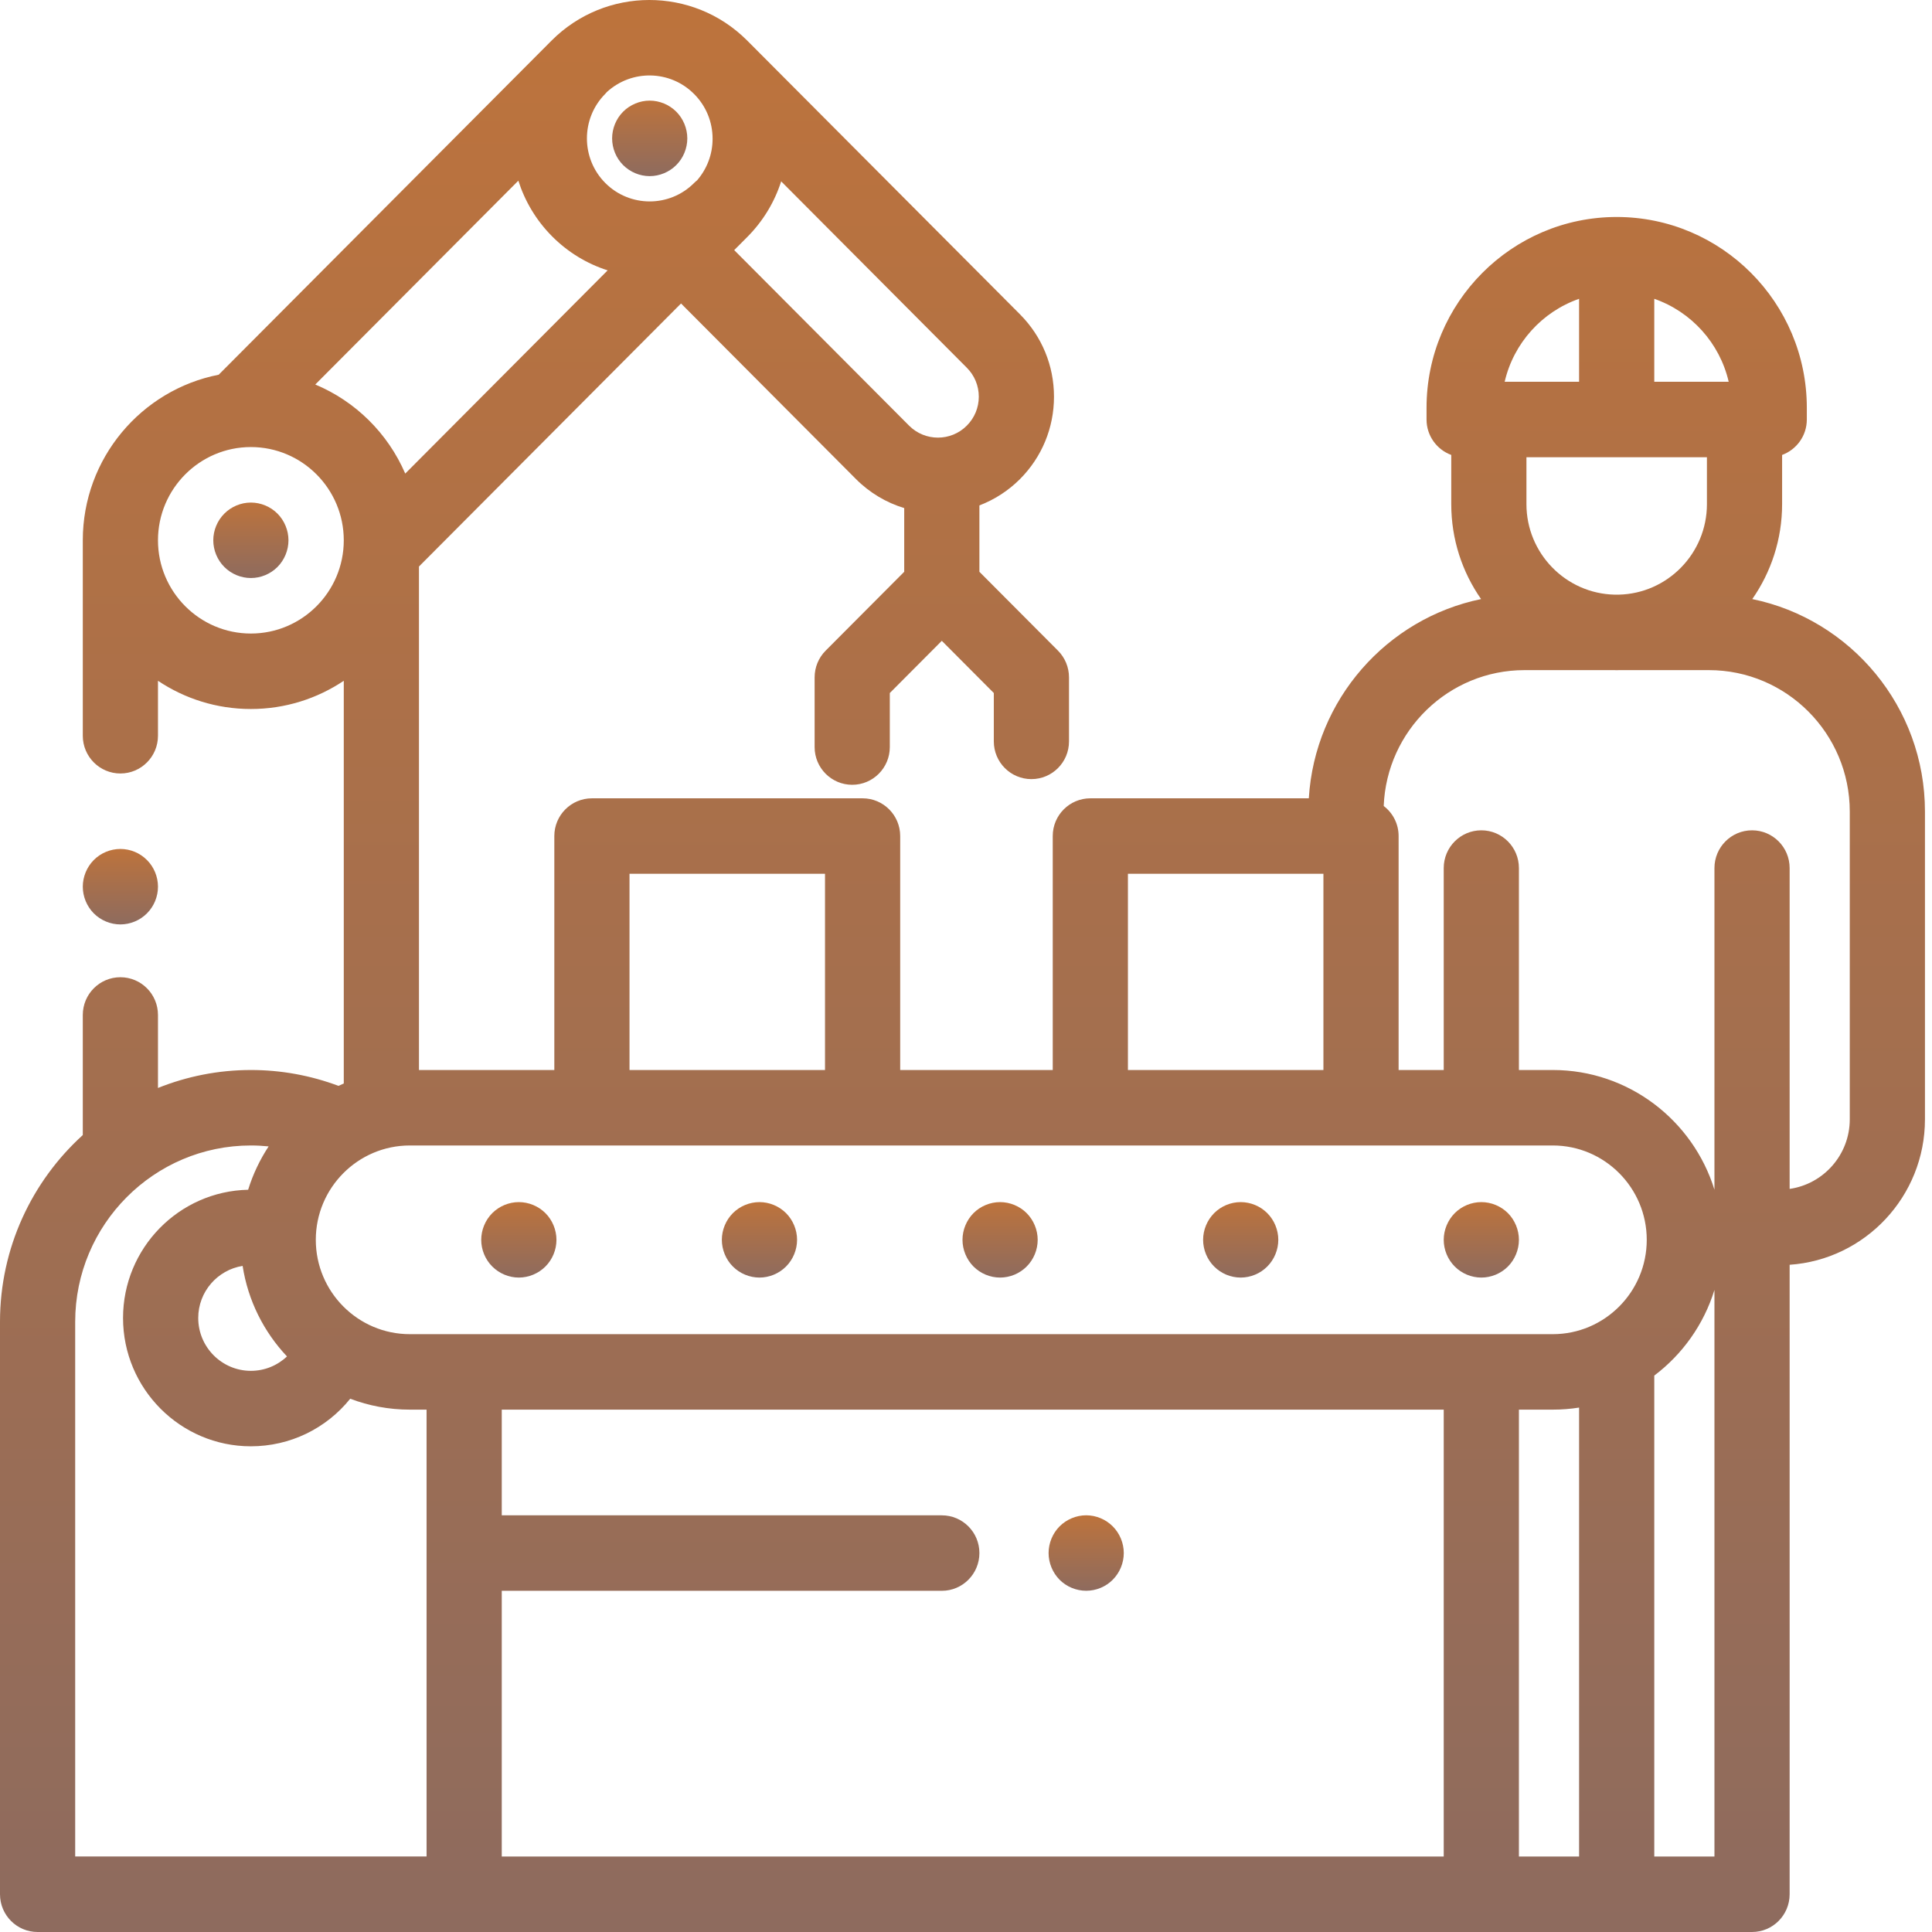 <svg width="48" height="48" viewBox="0 0 48 48" fill="none" xmlns="http://www.w3.org/2000/svg">
<path d="M43.535 14.884C44.001 14.215 44.276 13.402 44.276 12.525V11.303C44.634 11.171 44.89 10.827 44.89 10.423V10.132C44.89 7.518 42.771 5.391 40.166 5.391C37.561 5.391 35.442 7.518 35.442 10.132V10.423C35.442 10.827 35.698 11.171 36.056 11.303V12.525C36.056 13.402 36.33 14.215 36.797 14.884C34.456 15.365 32.666 17.38 32.517 19.834H27.089C26.573 19.834 26.155 20.254 26.155 20.771V26.584H22.365V20.771C22.365 20.254 21.947 19.834 21.431 19.834H14.706C14.19 19.834 13.772 20.254 13.772 20.771V26.584H10.409V14.075L16.92 7.54L21.266 11.902C21.612 12.249 22.026 12.49 22.465 12.623V14.206L20.512 16.166C20.337 16.342 20.239 16.58 20.239 16.829V18.561C20.239 19.078 20.657 19.498 21.173 19.498C21.689 19.498 22.107 19.078 22.107 18.561V17.218L23.399 15.921L24.691 17.218V18.42C24.691 18.938 25.11 19.357 25.625 19.357C26.141 19.357 26.559 18.938 26.559 18.42V16.829C26.559 16.58 26.461 16.342 26.286 16.166L24.333 14.206V12.557C24.701 12.416 25.046 12.198 25.342 11.902C25.886 11.355 26.186 10.629 26.186 9.856C26.186 9.083 25.886 8.357 25.342 7.81L18.562 1.006C18.561 1.004 18.559 1.003 18.557 1.001C17.216 -0.336 15.041 -0.334 13.703 1.009L5.433 9.31C3.512 9.686 2.057 11.387 2.057 13.424V18.279C2.057 18.797 2.476 19.217 2.991 19.217C3.507 19.217 3.925 18.797 3.925 18.279V16.914C4.587 17.357 5.381 17.615 6.233 17.615C7.086 17.615 7.879 17.357 8.541 16.914V26.919C8.497 26.938 8.454 26.958 8.41 26.978C7.714 26.718 6.983 26.584 6.233 26.584C5.418 26.584 4.639 26.744 3.925 27.03V25.217C3.925 24.699 3.507 24.279 2.991 24.279C2.475 24.279 2.057 24.699 2.057 25.217V28.2C0.795 29.346 0 31.002 0 32.84V47.062C0 47.58 0.418 48 0.934 48H43.529C44.044 48 44.463 47.58 44.463 47.062V31.423C46.338 31.295 47.825 29.724 47.825 27.809V20.163C47.825 17.563 45.981 15.386 43.535 14.884ZM40.116 14.774C38.903 14.747 37.924 13.749 37.924 12.525V11.36H42.408V12.525C42.408 13.749 41.429 14.747 40.216 14.774H40.116ZM42.949 9.485H41.1V7.424C42.019 7.744 42.726 8.522 42.949 9.485ZM39.232 7.424V9.485H37.383C37.606 8.522 38.313 7.744 39.232 7.424ZM38.578 28.459C39.866 28.459 40.913 29.511 40.913 30.803C40.913 32.096 39.866 33.147 38.578 33.147H10.182C8.894 33.147 7.846 32.096 7.846 30.803C7.846 29.511 8.894 28.459 10.182 28.459H38.578ZM37.737 35.022H38.578C38.801 35.022 39.019 35.005 39.232 34.971V46.125H37.737V35.022ZM6.028 31.451C6.161 32.315 6.557 33.093 7.13 33.7C6.891 33.927 6.573 34.058 6.233 34.058C5.512 34.058 4.925 33.469 4.925 32.745C4.925 32.092 5.404 31.55 6.028 31.451ZM28.023 21.709H32.88V26.584H28.023V21.709ZM15.64 21.709H20.497V26.584H15.64V21.709ZM13.717 5.872C14.11 6.267 14.582 6.553 15.097 6.717L10.068 11.766C9.638 10.768 8.834 9.971 7.833 9.553L12.878 4.489C13.039 4.995 13.318 5.471 13.717 5.872ZM24.318 9.856C24.318 10.127 24.212 10.383 24.02 10.575C23.625 10.972 22.982 10.972 22.586 10.575L18.241 6.214L18.566 5.888C18.958 5.494 19.243 5.021 19.408 4.506L24.02 9.136C24.212 9.328 24.318 9.584 24.318 9.856ZM17.244 2.335C17.541 2.632 17.704 3.028 17.704 3.448C17.704 3.832 17.567 4.193 17.319 4.48C17.294 4.5 17.269 4.522 17.245 4.546C16.637 5.157 15.646 5.157 15.038 4.546C14.43 3.935 14.43 2.942 15.038 2.331C15.052 2.316 15.065 2.301 15.078 2.286C15.693 1.723 16.649 1.737 17.244 2.335ZM6.233 15.74C4.961 15.74 3.925 14.701 3.925 13.424C3.925 12.146 4.961 11.107 6.233 11.107C7.506 11.107 8.541 12.146 8.541 13.424C8.541 14.701 7.506 15.74 6.233 15.74ZM1.868 32.84C1.868 30.425 3.826 28.459 6.233 28.459C6.381 28.459 6.528 28.467 6.674 28.482C6.457 28.812 6.284 29.174 6.165 29.559C4.445 29.596 3.057 31.01 3.057 32.745C3.057 34.503 4.482 35.933 6.233 35.933C7.206 35.933 8.105 35.492 8.701 34.751C9.162 34.926 9.661 35.022 10.182 35.022H10.598V46.124H1.868V32.84ZM35.869 46.125H12.466V39.523H23.399C23.915 39.523 24.333 39.103 24.333 38.585C24.333 38.067 23.915 37.648 23.399 37.648H12.466V35.022H35.869V46.125ZM41.1 46.125V34.176C41.8 33.648 42.33 32.906 42.595 32.048V46.125H41.1ZM45.957 27.809C45.957 28.689 45.306 29.417 44.463 29.538V21.567C44.463 21.049 44.045 20.629 43.529 20.629C43.013 20.629 42.595 21.049 42.595 21.567V27.387V27.389V29.558C42.064 27.838 40.464 26.584 38.578 26.584H37.737V21.567C37.737 21.049 37.319 20.629 36.803 20.629C36.287 20.629 35.869 21.049 35.869 21.567V26.584H34.748V20.771C34.748 20.467 34.603 20.196 34.378 20.025C34.451 18.151 35.991 16.649 37.876 16.649H40.116C40.132 16.649 40.149 16.651 40.166 16.651C40.183 16.651 40.2 16.65 40.216 16.649H42.456C44.387 16.649 45.957 18.226 45.957 20.163V27.809Z" fill="url(#paint0_linear)"/>
<path d="M2.991 22.967C3.236 22.967 3.478 22.867 3.651 22.692C3.826 22.518 3.925 22.276 3.925 22.03C3.925 21.783 3.826 21.541 3.651 21.367C3.478 21.192 3.238 21.092 2.991 21.092C2.745 21.092 2.504 21.192 2.33 21.367C2.157 21.541 2.057 21.783 2.057 22.03C2.057 22.276 2.157 22.518 2.33 22.692C2.504 22.867 2.745 22.967 2.991 22.967Z" fill="url(#paint1_linear)"/>
<path d="M6.233 12.486C5.987 12.486 5.747 12.586 5.573 12.761C5.399 12.935 5.299 13.177 5.299 13.423C5.299 13.671 5.399 13.912 5.573 14.086C5.747 14.261 5.987 14.361 6.233 14.361C6.479 14.361 6.72 14.261 6.894 14.086C7.067 13.912 7.167 13.67 7.167 13.423C7.167 13.177 7.067 12.935 6.894 12.761C6.72 12.586 6.479 12.486 6.233 12.486Z" fill="url(#paint2_linear)"/>
<path d="M15.481 4.101C15.655 4.275 15.895 4.376 16.141 4.376C16.387 4.376 16.628 4.275 16.802 4.101C16.976 3.927 17.076 3.685 17.076 3.438C17.076 3.192 16.976 2.95 16.802 2.775C16.628 2.601 16.387 2.5 16.141 2.5C15.895 2.5 15.655 2.601 15.481 2.775C15.307 2.95 15.208 3.192 15.208 3.438C15.208 3.685 15.307 3.927 15.481 4.101Z" fill="url(#paint3_linear)"/>
<path d="M18.869 29.866C18.623 29.866 18.382 29.966 18.208 30.14C18.034 30.315 17.934 30.557 17.934 30.803C17.934 31.049 18.034 31.292 18.208 31.466C18.382 31.641 18.623 31.741 18.869 31.741C19.114 31.741 19.355 31.641 19.529 31.466C19.703 31.292 19.803 31.049 19.803 30.803C19.803 30.557 19.703 30.314 19.529 30.14C19.355 29.966 19.114 29.866 18.869 29.866Z" fill="url(#paint4_linear)"/>
<path d="M12.89 29.866C12.645 29.866 12.404 29.966 12.23 30.14C12.056 30.315 11.956 30.557 11.956 30.803C11.956 31.051 12.056 31.292 12.23 31.466C12.404 31.64 12.644 31.741 12.89 31.741C13.136 31.741 13.377 31.64 13.551 31.466C13.725 31.292 13.825 31.051 13.825 30.803C13.825 30.557 13.725 30.314 13.551 30.14C13.377 29.966 13.136 29.866 12.89 29.866Z" fill="url(#paint5_linear)"/>
<path d="M36.803 31.741C37.049 31.741 37.29 31.641 37.464 31.466C37.637 31.292 37.737 31.051 37.737 30.803C37.737 30.557 37.637 30.314 37.464 30.14C37.29 29.966 37.049 29.866 36.803 29.866C36.558 29.866 36.316 29.966 36.143 30.14C35.969 30.315 35.869 30.557 35.869 30.803C35.869 31.051 35.969 31.292 36.143 31.466C36.316 31.641 36.558 31.741 36.803 31.741Z" fill="url(#paint6_linear)"/>
<path d="M24.847 29.866C24.601 29.866 24.36 29.966 24.186 30.14C24.013 30.315 23.913 30.557 23.913 30.803C23.913 31.049 24.013 31.292 24.186 31.466C24.36 31.641 24.601 31.741 24.847 31.741C25.092 31.741 25.334 31.641 25.507 31.466C25.681 31.292 25.781 31.051 25.781 30.803C25.781 30.557 25.681 30.314 25.507 30.14C25.334 29.966 25.092 29.866 24.847 29.866Z" fill="url(#paint7_linear)"/>
<path d="M30.825 29.866C30.579 29.866 30.338 29.966 30.165 30.14C29.991 30.315 29.891 30.557 29.891 30.803C29.891 31.049 29.991 31.292 30.165 31.466C30.338 31.641 30.579 31.741 30.825 31.741C31.07 31.741 31.312 31.641 31.485 31.466C31.659 31.292 31.759 31.049 31.759 30.803C31.759 30.557 31.659 30.314 31.485 30.14C31.312 29.966 31.07 29.866 30.825 29.866Z" fill="url(#paint8_linear)"/>
<path d="M26.986 39.522C27.232 39.522 27.473 39.423 27.646 39.248C27.82 39.073 27.92 38.832 27.92 38.585C27.92 38.338 27.82 38.096 27.646 37.922C27.473 37.748 27.233 37.647 26.986 37.647C26.74 37.647 26.499 37.748 26.325 37.922C26.152 38.096 26.052 38.338 26.052 38.585C26.052 38.832 26.152 39.073 26.325 39.248C26.499 39.423 26.74 39.522 26.986 39.522Z" fill="url(#paint9_linear)"/>
<defs>
<linearGradient id="paint0_linear" x1="23.913" y1="0" x2="23.913" y2="48" gradientUnits="userSpaceOnUse">
<stop stop-color="#BD733C"/>
<stop offset="1" stop-color="#8E6B5E"/>
</linearGradient>
<linearGradient id="paint1_linear" x1="2.991" y1="21.092" x2="2.991" y2="22.967" gradientUnits="userSpaceOnUse">
<stop stop-color="#BD733C"/>
<stop offset="1" stop-color="#8E6B5E"/>
</linearGradient>
<linearGradient id="paint2_linear" x1="6.233" y1="12.486" x2="6.233" y2="14.361" gradientUnits="userSpaceOnUse">
<stop stop-color="#BD733C"/>
<stop offset="1" stop-color="#8E6B5E"/>
</linearGradient>
<linearGradient id="paint3_linear" x1="16.142" y1="2.5" x2="16.142" y2="4.376" gradientUnits="userSpaceOnUse">
<stop stop-color="#BD733C"/>
<stop offset="1" stop-color="#8E6B5E"/>
</linearGradient>
<linearGradient id="paint4_linear" x1="18.869" y1="29.866" x2="18.869" y2="31.741" gradientUnits="userSpaceOnUse">
<stop stop-color="#BD733C"/>
<stop offset="1" stop-color="#8E6B5E"/>
</linearGradient>
<linearGradient id="paint5_linear" x1="12.89" y1="29.866" x2="12.89" y2="31.741" gradientUnits="userSpaceOnUse">
<stop stop-color="#BD733C"/>
<stop offset="1" stop-color="#8E6B5E"/>
</linearGradient>
<linearGradient id="paint6_linear" x1="36.803" y1="29.866" x2="36.803" y2="31.741" gradientUnits="userSpaceOnUse">
<stop stop-color="#BD733C"/>
<stop offset="1" stop-color="#8E6B5E"/>
</linearGradient>
<linearGradient id="paint7_linear" x1="24.847" y1="29.866" x2="24.847" y2="31.741" gradientUnits="userSpaceOnUse">
<stop stop-color="#BD733C"/>
<stop offset="1" stop-color="#8E6B5E"/>
</linearGradient>
<linearGradient id="paint8_linear" x1="30.825" y1="29.866" x2="30.825" y2="31.741" gradientUnits="userSpaceOnUse">
<stop stop-color="#BD733C"/>
<stop offset="1" stop-color="#8E6B5E"/>
</linearGradient>
<linearGradient id="paint9_linear" x1="26.986" y1="37.647" x2="26.986" y2="39.522" gradientUnits="userSpaceOnUse">
<stop stop-color="#BD733C"/>
<stop offset="1" stop-color="#8E6B5E"/>
</linearGradient>
</defs>
</svg>
